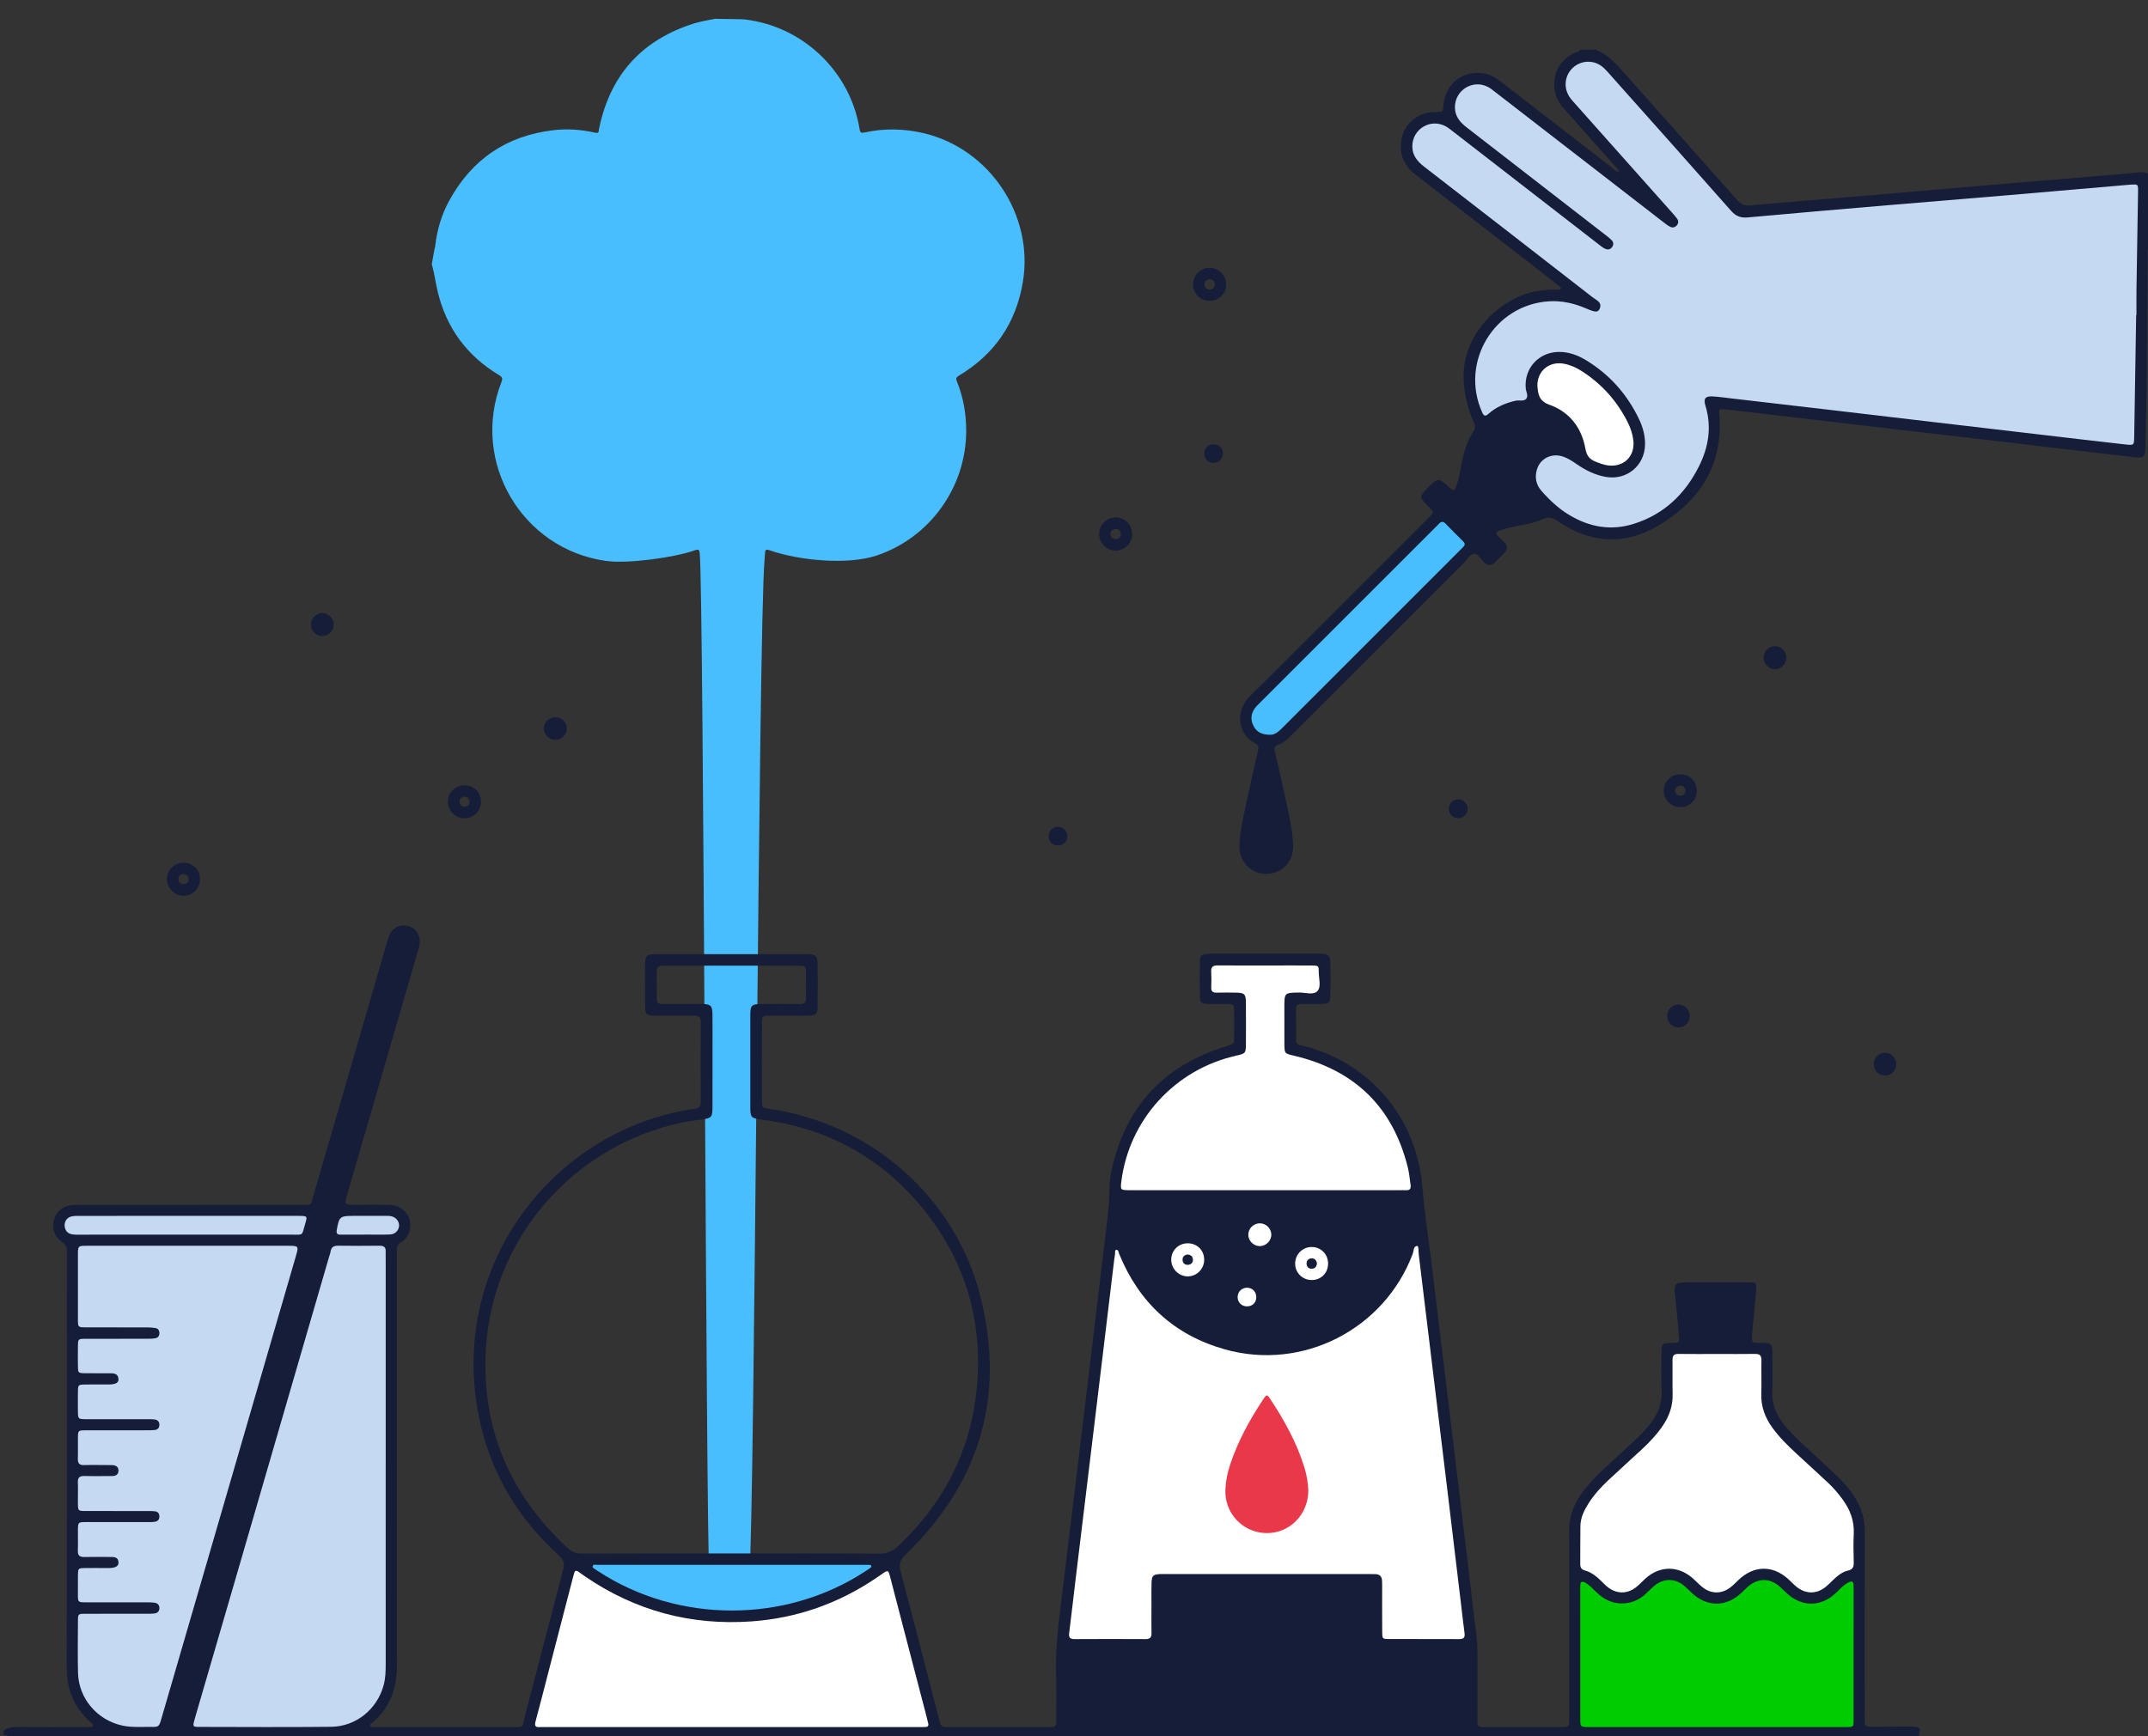 <svg width="950" height="768" xmlns="http://www.w3.org/2000/svg">
 <rect width="100%" height="100%" fill="#333333" stroke="none"/>
 <defs>
  <clipPath clipPathUnits="userSpaceOnUse" id="clipPath18">
   <path d="m-342.788,1178.772l1400,0l0,-980l-1400,0l0,980z" id="path16"/>
  </clipPath>
 </defs>
 <g>
  <title>background</title>
  <rect fill="none" id="canvas_background" height="770" width="952" y="-1" x="-1"/>
 </g>
 <g>
  <title>Layer 1</title>
  <g id="g10" transform="matrix(1.333,0,0,-1.333,0,1306.667) ">
   <g id="g12">
    <g id="g14" clip-path="url(#clipPath18)">
     <g id="g20">
      <path fill="#49befe" fill-rule="nonzero" d="m143.255,892.56c0.339,1.889 0.62,3.453 0.96,5.342c0.179,0.211 0.159,0.49 0.188,0.75c0.601,5.272 2.073,10.292 4.613,14.946c7.523,13.786 19.09,21.648 34.719,23.454c4.6,0.531 9.161,0.176 13.67,-0.825c0.825,-0.183 1.274,-0.122 1.278,0.842c0.001,0.35 0.13,0.7 0.206,1.049c3.792,17.619 14.37,29.042 31.525,34.386c2.219,0.691 4.551,1.022 6.836,1.501c3.184,-0.055 6.248,-0.107 9.431,-0.161c0.17,-0.058 0.364,-0.047 0.544,-0.068c19.239,-2.309 34.855,-17.241 37.984,-36.403c0.199,-1.215 0.525,-1.329 1.635,-1.088c6.53,1.422 13.057,1.295 19.564,-0.226c21.87,-5.109 36.64,-27.127 32.979,-49.329c-2.249,-13.634 -9.36,-24.048 -21.234,-31.15c-0.876,-0.524 -1.069,-0.927 -0.679,-1.884c2.161,-5.305 3.113,-10.83 3.098,-16.569c-0.05,-18.587 -12.099,-35.39 -29.76,-41.258c-9.663,-3.211 -25.827,-1.624 -35.441,1.751c-1.058,0.372 -1.458,0.28 -1.542,-0.786c-0.052,-0.663 -0.097,-1.677 -0.157,-2.339c-2.015,-22.441 -3.254,-316.632 -5.051,-337.257c-0.24,-2.747 -2.049,-3.581 -8.523,-3.878c-3.126,0.804 -4.57,1.599 -4.754,3.763c-1.105,12.955 -1.836,324.022 -3.171,339.414c-0.104,1.197 -0.335,1.548 -1.629,1.084c-6.803,-2.441 -22.32,-4.523 -29.441,-3.533c-27.988,3.89 -45.011,32.971 -34.743,59.323c0.465,1.193 0.332,1.686 -0.789,2.359c-10.629,6.377 -17.441,15.603 -20.343,27.673c-0.727,3.022 -1.086,6.133 -1.973,9.117" id="path22"/>
     </g>
     <g id="g24">
      <path fill="#161d38" fill-rule="nonzero" d="m291.72,464.633c-16.323,0.129 -32.648,0.066 -48.973,0.066c-16.528,0 -33.057,0.03 -49.585,-0.04c-1.982,-0.009 -3.459,0.549 -4.899,1.887c-18.895,17.551 -28.307,39.147 -27.114,64.961c1.726,37.344 28.921,68.783 65.574,76.279c1.994,0.408 4.026,0.633 6.046,0.909c3.26,0.445 3.608,0.777 3.62,4.024c0.026,6.53 0.009,13.06 0.008,19.589c0,3.776 0.036,7.551 -0.014,11.325c-0.039,2.852 -0.585,3.383 -3.423,3.407c-4.183,0.035 -8.366,-0.009 -12.549,0.018c-2.454,0.015 -2.478,0.047 -2.504,2.586c-0.027,2.653 0.05,5.307 -0.018,7.958c-0.042,1.589 0.61,2.283 2.171,2.138c0.506,-0.047 1.02,0.032 1.53,0.032l42.239,0c0.612,0 1.226,-0.077 1.836,-0.04c1.364,0.083 1.751,-0.648 1.733,-1.89c-0.041,-2.958 -0.068,-5.927 0.011,-8.884c0.039,-1.485 -0.552,-1.944 -1.978,-1.923c-4.183,0.063 -8.366,0.029 -12.549,0.014c-3.555,-0.014 -3.934,-0.364 -3.939,-3.793c-0.016,-10.203 -0.016,-20.406 0,-30.609c0.005,-3.227 0.303,-3.524 3.664,-3.95c21.636,-2.741 39.538,-12.45 53.361,-29.268c13.679,-16.644 19.761,-35.915 18.313,-57.43c-1.465,-21.768 -10.507,-39.966 -26.34,-54.891c-1.805,-1.702 -3.641,-2.495 -6.221,-2.475m342.254,-57.389c-4.184,0.042 -8.369,-0.096 -12.553,-0.073c-2.691,0.015 -2.694,-0.005 -2.74,2.651c-0.012,0.714 -0.003,1.406 -0.003,2.12c0,20.106 -0.029,40.201 0.026,60.307c0.01,3.697 -0.945,7.038 -2.776,10.185c-1.654,2.842 -3.722,5.374 -6.08,7.643c-3.383,3.253 -6.861,6.405 -10.307,9.591c-2.849,2.635 -5.68,5.282 -8.052,8.376c-2.307,3.01 -3.618,6.3 -3.466,10.194c0.155,3.974 0.034,7.959 0.034,11.939c0,0.613 0.025,1.227 -0.01,1.837c-0.121,2.098 -0.449,2.425 -2.56,2.551c-0.61,0.037 -1.224,-0.002 -1.836,0.016c-2.422,0.072 -2.448,0.077 -2.335,2.376c0.07,1.426 0.223,2.848 0.354,4.27c0.318,3.454 0.683,6.904 0.956,10.361c0.241,3.054 0.197,3.076 -2.748,3.082c-6.226,0.013 -12.452,0.004 -18.677,0.004c-5.971,0 -5.923,0.006 -5.264,-5.837c0.457,-4.054 0.782,-8.124 1.116,-12.191c0.162,-1.959 0.11,-1.964 -1.963,-2.066c-0.102,-0.005 -0.204,0.001 -0.306,-0.003c-3.471,-0.134 -3.507,-0.158 -3.521,-3.744c-0.015,-3.879 -0.179,-7.767 0.04,-11.633c0.279,-4.922 -1.457,-8.981 -4.639,-12.55c-1.289,-1.446 -2.593,-2.889 -4.004,-4.213c-3.647,-3.421 -7.38,-6.75 -11.033,-10.164c-2.688,-2.512 -5.18,-5.208 -7.27,-8.255c-2.493,-3.635 -3.805,-7.576 -3.752,-12.053c0.11,-9.184 0.033,-18.371 0.033,-27.556c0,-11.533 0.009,-23.066 -0.009,-34.599c-0.004,-2.685 -0.047,-2.723 -2.726,-2.729c-8.369,-0.019 -16.738,-0.02 -25.107,0.001c-2.579,0.006 -2.606,0.047 -2.612,2.807c-0.016,7.348 -0.013,14.696 -0.001,22.045c0.003,2.248 -0.159,4.472 -0.456,6.708c-0.765,5.762 -1.382,11.545 -2.073,17.317c-1.298,10.836 -2.604,21.672 -3.912,32.507c-1.541,12.758 -3.088,25.516 -4.632,38.273c-1.348,11.139 -2.693,22.277 -4.046,33.415c-1.069,8.804 -2.431,17.584 -3.165,26.417c-1.836,22.112 -16.783,40.39 -38.189,46.244c-0.787,0.215 -1.578,0.419 -2.377,0.579c-0.957,0.191 -1.337,0.734 -1.329,1.708c0.03,3.368 0.059,6.737 -0.013,10.103c-0.033,1.538 0.685,1.901 2.048,1.861c2.243,-0.064 4.491,-0.06 6.735,0.005c1.984,0.057 2.538,0.441 2.588,2.231c0.112,3.976 0.11,7.96 0.013,11.938c-0.044,1.765 -0.678,2.289 -2.531,2.446c-0.609,0.052 -1.224,0.086 -1.837,0.086l-34.599,0c-0.612,0 -1.228,-0.033 -1.836,-0.086c-1.888,-0.166 -2.413,-0.609 -2.452,-2.446c-0.082,-3.876 -0.082,-7.774 -0.007,-11.651c0.04,-2.07 0.475,-2.444 2.608,-2.511c2.039,-0.065 4.082,-0.003 6.123,-0.028c2.561,-0.03 2.59,-0.047 2.622,-2.497c0.034,-2.653 0.028,-5.308 0.003,-7.962c-0.026,-2.729 0.403,-2.641 -2.833,-3.641c-20.744,-6.41 -33.453,-20.225 -37.913,-41.541c-0.843,-4.028 -0.513,-8.137 -0.925,-12.189c-0.567,-5.581 -1.297,-11.145 -1.962,-16.715c-1.51,-12.66 -3.015,-25.32 -4.537,-37.978c-1.558,-12.962 -3.131,-25.922 -4.703,-38.883c-1.339,-11.036 -2.689,-22.071 -4.028,-33.107c-1.204,-9.922 -2.604,-19.822 -2.152,-29.873c0.183,-4.074 0.03,-8.163 0.029,-12.246c0,-0.612 -0.027,-1.225 -0.01,-1.836c0.029,-1.018 -0.445,-1.506 -1.465,-1.492c-0.816,0.01 -1.633,-0.016 -2.449,-0.016c-10.207,-0.002 -20.413,-0.001 -30.619,-0.001c-0.612,0 -1.229,0.049 -1.836,-0.005c-1.37,-0.122 -2.109,0.448 -2.261,1.834c-0.056,0.5 -0.283,0.978 -0.411,1.472c-4.167,16.087 -8.264,32.192 -12.566,48.243c-0.676,2.524 -0.204,3.936 1.667,5.741c24.559,23.704 33.134,52.351 24.854,85.417c-8.28,33.066 -36.344,57.615 -70.039,62.472c-2.411,0.348 -2.481,0.347 -2.488,2.513c-0.029,8.675 -0.03,17.35 0.004,26.025c0.009,2.303 0.083,2.35 2.474,2.372c4.286,0.039 8.573,-0.021 12.859,0.03c2.604,0.031 3.098,0.496 3.128,3.014c0.054,4.694 0.048,9.39 0.004,14.084c-0.025,2.702 -0.562,3.192 -3.228,3.297c-0.306,0.012 -0.612,0.003 -0.919,0.003c-16.329,0 -32.659,0.006 -48.989,-0.003c-3.865,-0.003 -4.118,-0.277 -4.125,-4.223c-0.007,-4.184 -0.017,-8.369 0.004,-12.553c0.016,-3.325 0.306,-3.609 3.733,-3.63c4.184,-0.025 8.369,-0.044 12.553,0.006c1.495,0.017 2.198,-0.404 2.187,-2.069c-0.061,-8.879 -0.056,-17.759 -0.003,-26.638c0.01,-1.62 -0.738,-2.052 -2.177,-2.237c-2.22,-0.286 -4.429,-0.716 -6.613,-1.217c-41.008,-9.395 -71.486,-48.71 -65.94,-93.992c2.581,-21.074 11.979,-38.805 27.733,-53.065c1.647,-1.49 1.841,-2.772 1.326,-4.727c-4.31,-16.366 -8.511,-32.761 -12.828,-49.125c-0.842,-3.194 0.007,-3.033 -4.073,-3.035c-13.472,-0.01 -26.944,-0.004 -40.416,-0.004c-1.838,0 -3.675,-0.01 -5.512,0.014c-0.385,0.005 -0.971,0.015 -1.112,0.242c-0.368,0.591 0.274,0.866 0.634,1.171c5.964,5.058 8.212,11.61 8.202,19.286c-0.061,44.601 -0.03,89.202 -0.03,133.803c0,1.123 0.039,2.247 -0.01,3.368c-0.056,1.294 0.094,2.389 1.464,3.043c0.93,0.443 1.567,1.304 2.079,2.198c2.569,4.482 -0.474,9.95 -5.753,10.153c-3.873,0.149 -7.755,0.034 -11.634,0.039c-3.629,0.004 -3.636,0.007 -2.664,3.356c7.7,26.535 15.405,53.069 23.097,79.606c0.396,1.365 0.953,2.696 1.011,4.148c0.109,2.712 -1.452,4.86 -3.958,5.436c-2.592,0.595 -4.971,-0.506 -6.076,-2.929c-0.461,-1.012 -0.729,-2.117 -1.041,-3.192c-8.049,-27.708 -16.08,-55.42 -24.152,-83.121c-1.083,-3.717 -0.388,-3.291 -4.556,-3.298c-11.023,-0.018 -22.046,-0.006 -33.068,-0.006c-13.779,-0.001 -27.557,0.012 -41.335,-0.011c-3.674,-0.007 -6.161,-1.696 -7.105,-4.667c-0.942,-2.963 -0.082,-5.776 2.738,-7.761c1.202,-0.846 1.545,-1.744 1.466,-3.05c-0.05,-0.813 -0.009,-1.632 -0.009,-2.449c0,-45.213 0.034,-90.426 -0.034,-135.639c-0.011,-7.179 2.339,-13.155 7.684,-17.944c0.228,-0.204 0.494,-0.377 0.681,-0.613c0.172,-0.217 0.363,-0.498 0.365,-0.752c0.003,-0.415 -0.417,-0.386 -0.698,-0.399c-0.713,-0.035 -1.428,-0.031 -2.142,-0.031c-7.45,-0.002 -15.001,-0.031 -22.451,0.022c-1.594,0.012 -3.385,-0.236 -4.385,-1.24l0,-1.225c0,-0.445 1.362,0.141 1.425,-0.859l633.862,0c1.035,3 0.631,3.441 -2.525,3.472" id="path26"/>
     </g>
     <g id="g28">
      <path fill="#ffffff" fill-rule="nonzero" d="m420.315,457.862c11.224,0 22.447,0 33.671,-0.001c0.816,0 1.633,0.011 2.448,-0.023c1.349,-0.057 2.037,-0.813 2.107,-2.132c0.043,-0.814 0.039,-1.631 0.04,-2.447c0.004,-4.898 -0.023,-9.795 0.018,-14.692c0.018,-2.182 0.079,-2.249 2.237,-2.258c7.754,-0.03 15.508,0.013 23.263,-0.029c1.46,-0.008 2.019,0.449 1.814,1.961c-0.479,3.536 -0.854,7.086 -1.279,10.63c-1.514,12.655 -3.023,25.311 -4.55,37.965c-1.528,12.654 -3.078,25.305 -4.611,37.958c-1.583,13.057 -3.151,26.117 -4.753,39.172c-0.12,0.981 0.003,2.796 -0.489,2.786c-1.31,-0.026 -1.142,-1.643 -1.5,-2.594c-9.436,-25.094 -36.544,-38.989 -62.353,-31.719c-16.812,4.735 -28.398,15.461 -35.02,31.592c-0.226,0.55 -0.309,1.472 -0.891,1.447c-0.731,-0.031 -0.416,-0.95 -0.511,-1.473c-0.218,-1.202 -0.346,-2.421 -0.493,-3.636c-1.305,-10.832 -2.603,-21.665 -3.91,-32.497c-1.55,-12.856 -3.105,-25.711 -4.661,-38.567c-1.336,-11.034 -2.681,-22.066 -4.011,-33.1c-0.72,-5.973 -1.395,-11.951 -2.144,-17.92c-0.182,-1.455 0.25,-2.016 1.772,-2.007c7.856,0.049 15.712,0.044 23.568,0.002c1.443,-0.008 2.003,0.523 1.976,1.963c-0.056,3.06 -0.014,6.122 -0.011,9.183c0.002,2.55 -0.054,5.103 0.027,7.651c0.071,2.218 0.566,2.655 2.74,2.774c0.712,0.039 1.428,0.011 2.142,0.011c11.121,0 22.243,0 33.364,0" id="path30"/>
     </g>
     <g id="g32">
      <path fill="#c6d9f2" fill-rule="nonzero" d="m62.543,566.812c-11.228,0 -22.455,0.007 -33.683,-0.005c-2.981,-0.003 -3.001,-0.031 -3.006,-3.065c-0.012,-7.145 -0.019,-14.29 0.005,-21.435c0.008,-2.512 0.05,-2.561 2.553,-2.572c6.838,-0.028 13.677,-0.003 20.516,-0.021c0.91,-0.002 1.835,-0.059 2.727,-0.23c0.769,-0.148 1.201,-0.739 1.236,-1.547c0.04,-0.937 -0.393,-1.634 -1.301,-1.809c-0.89,-0.171 -1.821,-0.174 -2.735,-0.176c-6.838,-0.014 -13.677,0.01 -20.516,-0.02c-2.407,-0.011 -2.438,-0.066 -2.479,-2.337c-0.04,-2.245 -0.038,-4.491 -0.001,-6.736c0.038,-2.283 0.066,-2.313 2.448,-2.344c2.756,-0.036 5.512,-0.009 8.268,-0.014c1.289,-0.002 2.531,-0.135 2.722,-1.772c0.149,-1.276 -0.714,-1.851 -2.815,-1.943c-0.612,-0.026 -1.225,-0.008 -1.837,-0.009c-2.144,-0.001 -4.288,0.035 -6.43,-0.013c-2.299,-0.053 -2.32,-0.088 -2.358,-2.479c-0.032,-2.041 -0.02,-4.082 -0.004,-6.124c0.023,-2.872 0.032,-2.901 2.821,-2.908c6.737,-0.018 13.473,-0.005 20.21,-0.01c0.815,-0.001 1.64,0.03 2.444,-0.079c1.062,-0.145 1.613,-0.846 1.552,-1.918c-0.053,-0.945 -0.636,-1.489 -1.561,-1.58c-0.81,-0.081 -1.629,-0.091 -2.444,-0.092c-6.839,-0.007 -13.677,0.013 -20.516,-0.016c-2.423,-0.01 -2.457,-0.063 -2.498,-2.335c-0.042,-2.347 0.049,-4.697 -0.028,-7.042c-0.05,-1.54 0.47,-2.224 2.096,-2.163c2.446,0.092 4.898,0.023 7.348,0.018c0.714,-0.001 1.43,0.014 2.142,-0.035c1.183,-0.082 1.945,-0.674 1.886,-1.929c-0.052,-1.088 -0.758,-1.615 -1.816,-1.667c-0.611,-0.03 -1.225,-0.024 -1.837,-0.024c-2.552,-0.004 -5.105,-0.062 -7.654,0.016c-1.543,0.047 -2.242,-0.469 -2.166,-2.092c0.091,-1.935 0.014,-3.878 0.019,-5.817c0.01,-3.973 -0.279,-3.705 3.574,-3.709c6.532,-0.005 13.064,0.001 19.597,-0.005c0.815,-0.001 1.639,0.018 2.443,-0.09c0.939,-0.125 1.404,-0.775 1.417,-1.705c0.014,-0.944 -0.5,-1.583 -1.393,-1.747c-0.793,-0.145 -1.625,-0.107 -2.44,-0.108c-6.839,-0.007 -13.678,0.009 -20.516,-0.012c-2.636,-0.009 -2.651,-0.044 -2.678,-2.75c-0.022,-2.245 0.064,-4.493 -0.024,-6.735c-0.064,-1.623 0.639,-2.141 2.174,-2.105c2.856,0.065 5.715,0.019 8.573,0.008c1.246,-0.005 2.58,0.048 2.733,-1.682c0.112,-1.272 -0.812,-1.893 -2.836,-1.981c-0.611,-0.026 -1.225,-0.006 -1.837,-0.007c-2.143,-0.001 -4.287,0.029 -6.43,-0.01c-2.291,-0.041 -2.305,-0.068 -2.352,-2.453c-0.029,-1.53 -0.024,-3.062 -0.003,-4.593c0.065,-4.72 -0.661,-4.31 4.178,-4.326c6.226,-0.022 12.453,-0.003 18.679,-0.009c0.815,-0.001 1.637,0.007 2.443,-0.093c1.011,-0.127 1.733,-0.668 1.741,-1.779c0.008,-1.091 -0.645,-1.7 -1.682,-1.822c-0.807,-0.096 -1.63,-0.078 -2.445,-0.079c-6.839,-0.006 -13.678,0.016 -20.516,-0.017c-2.329,-0.012 -2.379,-0.073 -2.39,-2.424c-0.028,-5.716 -0.107,-11.434 0.023,-17.147c0.196,-8.565 6.422,-15.792 14.824,-17.555c3.043,-0.638 6.1,-0.373 9.153,-0.416c2.882,-0.041 2.892,0.004 3.701,2.78c6.013,20.656 12.028,41.312 18.032,61.971c8.851,30.449 17.695,60.901 26.538,91.353c1.034,3.561 1.024,3.564 -2.825,3.571c-0.306,0.001 -0.612,0 -0.918,0c-10.616,0 -21.231,0 -31.846,0" id="path34"/>
     </g>
     <g id="g36">
      <path fill="#c6d9f2" fill-rule="nonzero" d="m127.97,494.774c0,22.555 0,45.109 0,67.664c0,0.816 -0.047,1.635 -0.003,2.449c0.08,1.476 -0.64,1.951 -2.042,1.937c-4.592,-0.045 -9.186,-0.063 -13.777,0.011c-1.525,0.025 -2.266,-0.574 -2.489,-2.031c-0.091,-0.599 -0.334,-1.175 -0.504,-1.762c-10.067,-34.658 -20.129,-69.316 -30.201,-103.972c-4.751,-16.349 -9.525,-32.692 -14.279,-49.04c-0.819,-2.817 -0.799,-2.89 1.437,-2.893c14.594,-0.02 29.189,-0.123 43.782,0.037c8.275,0.091 15.278,5.875 17.415,13.869c0.61,2.285 0.665,4.633 0.664,6.986c-0.006,22.248 -0.003,44.497 -0.003,66.745" id="path38"/>
     </g>
     <g id="g40">
      <path fill="#ffffff" fill-rule="nonzero" d="m242.39,407.073c20.61,0 41.221,0 61.831,0.001c0.919,0 1.837,0.016 2.755,0.023c0.984,0.008 1.214,0.506 0.948,1.388c-0.177,0.584 -0.276,1.192 -0.43,1.783c-2.725,10.455 -5.455,20.908 -8.18,31.362c-1.311,5.03 -2.605,10.064 -3.923,15.092c-0.682,2.602 -0.697,2.598 -2.996,0.995c-0.502,-0.35 -1.003,-0.702 -1.509,-1.046c-12.597,-8.561 -26.519,-13.475 -41.681,-14.531c-20.014,-1.393 -38.416,3.539 -55.031,14.89c-0.758,0.518 -1.511,1.044 -2.249,1.59c-0.837,0.618 -1.259,0.319 -1.468,-0.598c-0.112,-0.496 -0.28,-0.98 -0.408,-1.473c-2.686,-10.359 -5.37,-20.719 -8.055,-31.078c-1.432,-5.525 -2.84,-11.056 -4.317,-16.569c-0.351,-1.314 -0.115,-1.938 1.352,-1.834c0.812,0.057 1.632,0.005 2.448,0.005c20.304,0 40.609,0 60.913,0" id="path42"/>
     </g>
     <g id="g44">
      <path fill="#ffffff" fill-rule="nonzero" d="m569.73,530.895c-4.284,0 -8.569,-0.037 -12.853,0.021c-1.447,0.019 -1.979,-0.522 -1.956,-1.963c0.059,-3.774 -0.06,-7.55 0.035,-11.322c0.098,-3.939 -1.123,-7.416 -3.312,-10.611c-1.913,-2.792 -4.201,-5.259 -6.671,-7.555c-3.736,-3.471 -7.527,-6.883 -11.254,-10.365c-2.464,-2.302 -4.735,-4.79 -6.569,-7.637c-1.505,-2.338 -2.748,-4.809 -2.794,-7.66c-0.068,-4.181 -0.009,-8.365 -0.051,-12.546c-0.012,-1.172 0.325,-1.873 1.565,-2.209c2.228,-0.605 3.946,-2.072 5.555,-3.666c0.579,-0.574 1.149,-1.164 1.777,-1.682c3.065,-2.53 6.722,-2.575 9.783,-0.08c1.025,0.835 1.92,1.828 2.903,2.717c4.808,4.342 10.859,4.392 15.756,0.12c1.075,-0.938 2.033,-2.016 3.143,-2.906c2.986,-2.393 6.563,-2.368 9.535,0.04c0.949,0.769 1.792,1.666 2.689,2.498c5.011,4.649 11.128,4.727 16.203,0.196c0.912,-0.815 1.744,-1.723 2.68,-2.509c3.172,-2.66 6.86,-2.669 10.016,-0.035c0.782,0.653 1.498,1.384 2.229,2.095c1.48,1.439 3.084,2.746 5.118,3.22c1.573,0.367 1.81,1.295 1.783,2.669c-0.062,3.161 -0.14,6.33 0.011,9.485c0.206,4.299 -1.206,8.006 -3.686,11.396c-1.449,1.98 -3.031,3.854 -4.822,5.529c-3.5,3.274 -7.046,6.5 -10.569,9.75c-2.852,2.632 -5.605,5.354 -7.896,8.508c-2.472,3.4 -3.864,7.109 -3.706,11.398c0.135,3.667 -0.032,7.345 0.05,11.015c0.037,1.613 -0.593,2.137 -2.145,2.113c-4.182,-0.063 -8.365,-0.021 -12.547,-0.024" id="path46"/>
     </g>
     <g id="g48">
      <path fill="#00cd00" fill-rule="nonzero" d="m569.535,407.074c14.277,0 28.555,-0.008 42.832,0.007c2.551,0.003 2.634,0.046 2.638,2.174c0.026,14.787 0.023,29.574 0.003,44.361c-0.003,1.946 -0.485,2.202 -2.104,1.254c-1.604,-0.939 -2.771,-2.393 -4.139,-3.61c-4.763,-4.237 -10.7,-4.29 -15.522,-0.133c-0.926,0.798 -1.764,1.697 -2.68,2.507c-3.382,2.996 -7.293,2.985 -10.716,-0.031c-0.765,-0.673 -1.457,-1.427 -2.21,-2.114c-4.951,-4.519 -10.974,-4.595 -15.986,-0.194c-0.995,0.874 -1.89,1.865 -2.907,2.711c-2.986,2.487 -6.777,2.499 -9.788,0.024c-1.021,-0.84 -1.918,-1.828 -2.897,-2.721c-2.358,-2.15 -5.083,-3.297 -8.335,-3.196c-3.147,0.098 -5.656,1.476 -7.889,3.556c-1.264,1.176 -2.367,2.54 -3.945,3.358c-0.984,0.509 -1.545,0.359 -1.56,-0.852c-0.005,-0.408 -0.015,-0.816 -0.015,-1.223c0,-14.38 -0.008,-28.759 0.006,-43.138c0.003,-2.691 0.042,-2.693 2.688,-2.739c0.612,-0.01 1.224,-0.002 1.836,-0.002c13.563,0 27.127,0 40.69,0.001" id="path50"/>
     </g>
     <g id="g52">
      <path fill="#ffffff" fill-rule="nonzero" d="m419.75,585.246c14.787,0 29.574,0 44.362,0c0.815,0.001 1.633,0.042 2.447,0.004c1.248,-0.058 1.63,0.585 1.463,1.706c-0.285,1.914 -0.435,3.862 -0.895,5.733c-4.967,20.175 -17.708,32.483 -37.86,37.217c-3,0.705 -3.102,0.72 -3.123,3.802c-0.028,4.079 -0.01,8.158 -0.008,12.238c0.003,4.876 0.006,4.818 4.924,4.906c2.095,0.038 4.827,-0.977 6.12,0.567c1.226,1.464 0.355,4.119 0.361,6.247c0.005,2.087 -0.07,2.133 -2.315,2.152c-4.181,0.036 -8.363,0.012 -12.544,0.012c-6.221,0 -12.442,-0.034 -18.662,0.02c-1.54,0.013 -2.248,-0.457 -2.154,-2.089c0.1,-1.728 0.077,-3.468 0.01,-5.199c-0.053,-1.36 0.571,-1.778 1.837,-1.747c2.14,0.053 4.283,0.037 6.424,0.002c2.735,-0.045 3.207,-0.475 3.236,-3.212c0.048,-4.588 0.031,-9.178 0.009,-13.767c-0.016,-3.155 -0.113,-3.24 -3.346,-3.969c-20.169,-4.545 -35.367,-21.171 -37.961,-41.531c-0.385,-3.021 -0.349,-3.062 2.702,-3.091c0.408,-0.004 0.815,-0.001 1.223,-0.001l43.75,0z" id="path54"/>
     </g>
     <g id="g56">
      <path fill="#161d38" fill-rule="nonzero" d="m420.049,581.44c-14.886,0 -29.772,0.002 -44.658,-0.002c-3.713,-0.001 -3.736,-0.036 -3.397,-3.779c0.018,-0.203 0.034,-0.406 0.059,-0.609c3.298,-27.17 28.333,-46.176 55.426,-42.078c21.658,3.275 38.627,21.257 40.528,42.947c0.307,3.509 0.307,3.518 -3.3,3.519c-14.886,0.004 -29.772,0.002 -44.658,0.002" id="path58"/>
     </g>
     <g id="g60">
      <path fill="#49befe" fill-rule="nonzero" d="m243.029,460.925c-11.42,0 -22.84,0 -34.26,0c-3.569,0 -7.138,0.007 -10.707,-0.011c-0.475,-0.003 -1.157,0.227 -1.371,-0.302c-0.315,-0.778 0.572,-0.911 0.974,-1.288c0.219,-0.206 0.509,-0.335 0.765,-0.503c26.585,-17.425 62.239,-17.417 88.763,0.021c0.51,0.336 1.012,0.685 1.52,1.025c0.269,0.18 0.473,0.414 0.35,0.743c-0.127,0.341 -0.474,0.297 -0.761,0.302c-0.714,0.012 -1.428,0.012 -2.141,0.012c-14.378,0.001 -28.755,0.001 -43.132,0.001" id="path62"/>
     </g>
     <g id="g64">
      <path fill="#c6d9f2" fill-rule="nonzero" d="m62.495,576.731c-11.923,0 -23.847,0.004 -35.77,-0.007c-1.015,-0.001 -2.063,0.042 -3.036,-0.187c-1.506,-0.353 -2.392,-1.731 -2.237,-3.219c0.156,-1.491 0.999,-2.467 2.47,-2.71c0.996,-0.164 2.031,-0.115 3.048,-0.115c23.235,-0.005 46.471,-0.014 69.706,0.005c4.145,0.003 3.366,-0.502 4.587,3.62c0.759,2.559 0.708,2.576 -2.081,2.612c-0.611,0.007 -1.223,0.001 -1.834,0.001c-11.618,0 -23.235,0 -34.853,0" id="path66"/>
     </g>
     <g id="g68">
      <path fill="#c6d9f2" fill-rule="nonzero" d="m120.904,570.502c0,0.009 0,0.018 0,0.026c2.856,0 5.716,-0.092 8.567,0.035c1.717,0.076 2.905,1.451 2.939,2.971c0.033,1.485 -1.156,2.851 -2.816,3.123c-0.697,0.115 -1.424,0.07 -2.137,0.071c-3.367,0.006 -6.733,0.003 -10.1,0.003c-4.596,-0.001 -4.842,-0.228 -5.625,-4.726c-0.185,-1.063 0.146,-1.514 1.215,-1.508c2.652,0.015 5.305,0.005 7.957,0.005" id="path70"/>
     </g>
     <g id="g72">
      <path fill="#161d38" fill-rule="nonzero" d="m529.324,963.777c3.957,-1.476 6.664,-4.45 9.379,-7.524c12.499,-14.147 25.103,-28.201 37.604,-42.347c1.356,-1.534 2.644,-2.017 4.724,-1.824c13.305,1.23 26.629,2.254 39.943,3.383c13.213,1.12 26.42,2.303 39.632,3.424c13.213,1.121 26.429,2.197 39.644,3.298c3.252,0.272 6.509,0.515 9.751,0.879c1.215,0.136 2.216,-0.023 3.051,-0.934l0,-23.885c-0.799,-0.872 -0.436,-1.945 -0.445,-2.923c-0.137,-13.878 -0.216,-27.756 -0.365,-41.634c-0.077,-7.243 -0.251,-14.485 -0.407,-21.727c-0.073,-3.419 -0.47,-3.816 -3.748,-3.444c-9.221,1.049 -18.436,2.156 -27.654,3.238c-11.446,1.344 -22.891,2.69 -34.337,4.029c-11.244,1.315 -22.489,2.62 -33.733,3.935c-11.447,1.339 -22.893,2.686 -34.339,4.026c-1.924,0.225 -3.846,0.494 -5.778,0.635c-1.934,0.14 -1.944,0.08 -1.797,-1.733c1.362,-16.774 -6.521,-28.704 -20.317,-36.888c-11.201,-6.644 -22.643,-5.839 -33.407,1.61c-1.708,1.183 -3.005,1.487 -4.931,0.571c-3.338,-1.588 -7.074,-1.878 -10.64,-2.726c-1.284,-0.306 -2.541,-0.729 -3.803,-1.123c-1.188,-0.37 -1.082,-0.996 -0.319,-1.746c0.728,-0.715 1.444,-1.442 2.157,-2.172c1.021,-1.046 1.125,-2.151 0.096,-3.234c-1.125,-1.182 -2.276,-2.342 -3.463,-3.461c-1.063,-1.003 -2.18,-0.965 -3.256,0.029c-0.075,0.069 -0.145,0.145 -0.222,0.211c-1.075,0.926 -1.888,2.756 -3.156,2.699c-1.576,-0.071 -2.485,-1.939 -3.625,-3.077c-18.925,-18.889 -37.828,-37.8 -56.731,-56.71c-1.373,-1.375 -2.685,-2.872 -4.597,-3.464c-1.452,-0.449 -1.525,-1.218 -1.213,-2.528c1.298,-5.454 2.543,-10.922 3.701,-16.408c1.01,-4.786 2.141,-9.566 2.315,-14.483c0.157,-4.469 -2.246,-7.916 -6.213,-9.114c-6.106,-1.845 -11.907,2.677 -11.596,9.201c0.21,4.385 1.155,8.689 2.078,12.976c1.309,6.079 2.643,12.153 4.064,18.206c0.304,1.297 0.182,1.992 -1.108,2.655c-5.404,2.778 -6.688,10.482 -1.536,15.571c18.659,18.431 37.136,37.047 55.681,55.593c0.938,0.939 1.885,1.868 2.813,2.816c2.969,3.03 2.853,2.254 0.119,5.064c-2.33,2.394 -2.337,2.865 -0.023,5.228c0.071,0.073 0.147,0.141 0.219,0.213c3.647,3.681 3.647,3.681 7.376,0.309c1.397,-1.264 1.627,-1.244 2.262,0.443c0.721,1.914 1.11,3.92 1.466,5.93c0.769,4.341 1.804,8.609 4.296,12.33c0.777,1.161 0.439,2.055 -0.029,3.117c-1.866,4.235 -2.974,8.637 -3.267,13.289c-1.014,16.123 12.772,27.969 23.872,29.99c2.527,0.46 5.058,0.616 7.615,0.533c0.283,-0.009 0.615,-0.033 0.756,0.319c0.15,0.372 -0.158,0.552 -0.369,0.725c-0.869,0.71 -1.754,1.401 -2.641,2.089c-14.999,11.629 -29.984,23.277 -45.011,34.871c-3.594,2.773 -5.489,6.245 -5.044,10.824c0.554,5.694 5.106,9.918 10.82,10.115c0.306,0.011 0.612,0.003 0.918,0.006c2.219,0.02 2.219,0.02 2.377,2.254c0.506,7.16 6.529,11.828 13.589,10.546c2.181,-0.396 3.957,-1.546 5.668,-2.872c12.094,-9.381 24.192,-18.757 36.318,-28.097c0.81,-0.623 1.424,-1.666 2.663,-1.619c-0.277,1.033 -1.137,1.637 -1.793,2.378c-5.48,6.189 -10.96,12.377 -16.484,18.527c-2.224,2.476 -3.397,5.283 -3.219,8.635c0.23,4.357 2.36,7.481 6.112,9.595c0.867,0.488 1.994,0.475 2.638,1.382l4.899,0z" id="path74"/>
     </g>
     <g id="g76">
      <path fill="#c6d9f2" fill-rule="nonzero" d="m708.755,875.71c0.031,0 0.063,0 0.094,0c0,2.857 -0.036,5.714 0.007,8.57c0.163,10.814 0.362,21.626 0.521,32.44c0.035,2.379 -0.016,2.382 -2.352,2.262c-0.408,-0.021 -0.813,-0.07 -1.22,-0.105c-13.211,-1.142 -26.421,-2.301 -39.634,-3.42c-13.213,-1.12 -26.432,-2.18 -39.645,-3.303c-15.55,-1.322 -31.1,-2.65 -46.642,-4.064c-2.349,-0.214 -3.951,0.394 -5.556,2.217c-13.086,14.855 -26.281,29.614 -39.448,44.397c-0.949,1.067 -1.867,2.177 -2.924,3.129c-2.881,2.595 -7.193,2.55 -10.04,-0.021c-2.752,-2.485 -3.275,-6.604 -1.17,-9.739c0.622,-0.925 1.405,-1.747 2.15,-2.584c10.513,-11.818 21.033,-23.629 31.547,-35.446c0.678,-0.761 1.367,-1.52 1.969,-2.34c0.53,-0.723 0.556,-1.523 -0.069,-2.247c-0.612,-0.707 -1.418,-0.883 -2.207,-0.475c-0.805,0.417 -1.537,0.991 -2.259,1.55c-18.562,14.359 -37.118,28.727 -55.68,43.087c-0.805,0.623 -1.598,1.297 -2.492,1.766c-5.071,2.659 -11.071,-1.109 -10.978,-6.841c0.048,-2.945 1.683,-4.87 3.884,-6.571c15.34,-11.855 30.652,-23.745 45.97,-35.628c0.724,-0.562 1.463,-1.119 2.107,-1.767c0.626,-0.629 0.787,-1.403 0.259,-2.224c-0.609,-0.947 -1.515,-1.08 -2.404,-0.663c-0.814,0.383 -1.528,1 -2.25,1.559c-15.971,12.373 -31.936,24.753 -47.908,37.125c-0.885,0.687 -1.756,1.424 -2.733,1.957c-5.038,2.746 -11.071,-0.919 -11.062,-6.655c0.005,-3.084 1.732,-5.05 4.017,-6.817c18.646,-14.417 37.271,-28.862 55.873,-43.336c1.178,-0.917 3.194,-1.561 2.266,-3.749c-0.533,-1.258 -1.471,-1.2 -4.288,0.025c-3.986,1.734 -8.16,2.726 -12.5,2.457c-18.203,-1.13 -29.646,-20.176 -22.216,-36.806c0.605,-1.354 1.063,-1.466 2.143,-0.512c2.582,2.281 5.66,3.578 9.003,4.322c1.184,0.263 2.723,-0.296 3.5,0.654c0.792,0.969 -0.083,2.341 -0.178,3.538c-0.528,6.633 4.352,11.944 10.978,12.001c3.291,0.028 6.232,-1.05 8.963,-2.703c7.897,-4.781 13.785,-11.418 17.729,-19.748c1.229,-2.594 1.967,-5.358 1.924,-8.277c-0.105,-7.018 -6.06,-11.938 -12.986,-10.748c-3.601,0.618 -6.764,2.214 -9.727,4.263c-1.517,1.049 -3.048,2.068 -4.836,2.585c-3.619,1.046 -7.213,-0.776 -8.3,-4.324c-0.796,-2.598 -0.37,-5.052 1.477,-7.157c2.707,-3.083 5.674,-5.872 9.208,-7.997c6.721,-4.042 13.869,-5.327 21.437,-2.942c10.007,3.154 17.001,9.851 21.627,19.1c3.21,6.419 4.282,13.128 2.123,20.167c-0.69,2.252 -0.017,3.133 2.273,3.021c2.135,-0.105 4.261,-0.424 6.388,-0.67c11.245,-1.305 22.489,-2.609 33.732,-3.926c11.345,-1.328 22.687,-2.674 34.031,-4.007c11.546,-1.357 23.092,-2.712 34.639,-4.062c9.42,-1.102 18.838,-2.222 28.263,-3.28c2.887,-0.324 2.903,-0.243 2.949,2.565c0.219,13.466 0.436,26.931 0.653,40.397" id="path78"/>
     </g>
     <g id="g80">
      <path fill="#49befe" fill-rule="nonzero" d="m421.378,736.403c1.71,-0.118 3.075,1.28 4.46,2.665c19.456,19.462 38.915,38.921 58.374,58.38c0.432,0.433 0.847,0.882 1.288,1.306c0.653,0.629 0.583,1.211 -0.036,1.825c-1.952,1.94 -3.915,3.869 -5.823,5.852c-0.85,0.883 -1.535,0.781 -2.279,-0.075c-0.333,-0.383 -0.718,-0.722 -1.079,-1.082c-19.387,-19.387 -38.776,-38.772 -58.159,-58.162c-0.648,-0.648 -1.339,-1.279 -1.856,-2.024c-1.269,-1.827 -1.383,-3.809 -0.361,-5.777c1.034,-1.991 2.75,-2.929 5.471,-2.908" id="path82"/>
     </g>
     <g id="g84">
      <path fill="#ffffff" fill-rule="nonzero" d="m510.083,852.223c0.24,-2.836 0.514,-5.061 3.993,-6.303c6.696,-2.39 10.736,-7.66 11.955,-14.663c0.422,-2.428 1.531,-3.534 3.554,-4.306c1.238,-0.472 2.458,-0.947 3.784,-1.139c5.307,-0.772 9.196,2.978 8.55,8.3c-0.247,2.036 -0.866,3.979 -1.775,5.814c-3.514,7.098 -8.602,12.807 -15.252,17.107c-1.805,1.168 -3.762,2.055 -5.878,2.476c-4.977,0.989 -8.985,-2.337 -8.931,-7.286" id="path86"/>
     </g>
     <g id="g88">
      <path fill="#161d38" fill-rule="nonzero" d="m559.257,717.972c-0.231,1.005 -0.815,1.612 -1.876,1.529c-1.049,-0.082 -1.666,-0.746 -1.586,-1.775c0.079,-1.026 0.784,-1.604 1.837,-1.525c1.046,0.08 1.567,0.736 1.625,1.771m3.722,-0.394c-0.13,-3.011 -2.64,-5.334 -5.653,-5.232c-3.001,0.103 -5.36,2.59 -5.308,5.599c0.054,3.15 2.621,5.498 5.826,5.328c3.042,-0.161 5.268,-2.63 5.135,-5.695" id="path90"/>
     </g>
     <g id="g92">
      <path fill="#161d38" fill-rule="nonzero" d="m370.164,804.707c-1.118,-0.112 -1.76,-0.743 -1.709,-1.75c0.051,-0.994 0.723,-1.646 1.795,-1.59c1.05,0.054 1.682,0.69 1.635,1.732c-0.046,1.042 -0.734,1.57 -1.721,1.608m0.167,3.839c3.012,-0.093 5.34,-2.55 5.301,-5.596c-0.04,-3.162 -2.64,-5.608 -5.765,-5.423c-2.985,0.176 -5.329,2.762 -5.198,5.733c0.132,2.973 2.707,5.377 5.662,5.286" id="path94"/>
     </g>
     <g id="g96">
      <path fill="#161d38" fill-rule="nonzero" d="m401.456,884.131c1.006,0.187 1.676,0.757 1.602,1.821c-0.072,1.047 -0.793,1.67 -1.822,1.598c-1.01,-0.07 -1.707,-0.751 -1.626,-1.802c0.079,-1.016 0.77,-1.585 1.846,-1.617m5.358,1.741c0.005,-3.066 -2.321,-5.423 -5.393,-5.465c-3.2,-0.044 -5.647,2.412 -5.573,5.595c0.069,2.986 2.581,5.42 5.553,5.379c2.996,-0.041 5.408,-2.496 5.413,-5.509" id="path98"/>
     </g>
     <g id="g100">
      <path fill="#161d38" fill-rule="nonzero" d="m61.057,686.798c0.983,0.153 1.628,0.721 1.551,1.779c-0.077,1.045 -0.769,1.598 -1.816,1.542c-1.07,-0.057 -1.659,-0.762 -1.6,-1.762c0.06,-1.018 0.767,-1.561 1.865,-1.559m5.301,1.779c0.051,-3.049 -2.244,-5.498 -5.263,-5.617c-3.07,-0.121 -5.728,2.459 -5.708,5.537c0.019,2.979 2.469,5.407 5.482,5.433c3.068,0.026 5.437,-2.284 5.489,-5.353" id="path102"/>
     </g>
     <g id="g104">
      <path fill="#161d38" fill-rule="nonzero" d="m155.832,714.255c-0.153,1.07 -0.747,1.659 -1.844,1.571c-1.117,-0.09 -1.606,-0.81 -1.504,-1.869c0.09,-0.94 0.701,-1.446 1.648,-1.429c1.103,0.019 1.634,0.656 1.7,1.727m-1.742,-5.581c-2.948,0.02 -5.478,2.525 -5.508,5.455c-0.032,3.068 2.579,5.565 5.73,5.478c3.085,-0.086 5.334,-2.45 5.275,-5.548c-0.058,-3.028 -2.486,-5.406 -5.497,-5.385" id="path106"/>
     </g>
     <g id="g108">
      <path fill="#161d38" fill-rule="nonzero" d="m592.71,762.07c0.06,-1.988 -1.551,-3.765 -3.544,-3.911c-2.084,-0.152 -3.971,1.589 -4.028,3.717c-0.056,2.129 1.727,3.953 3.834,3.922c1.98,-0.03 3.678,-1.723 3.738,-3.728" id="path110"/>
     </g>
     <g id="g112">
      <path fill="#161d38" fill-rule="nonzero" d="m184.288,742.217c2.061,-0.013 3.71,-1.591 3.782,-3.618c0.075,-2.124 -1.674,-3.896 -3.835,-3.884c-2.025,0.01 -3.721,1.634 -3.795,3.633c-0.077,2.112 1.684,3.882 3.848,3.869" id="path114"/>
     </g>
     <g id="g116">
      <path fill="#161d38" fill-rule="nonzero" d="m556.982,639.272c-2.065,-0.049 -3.698,1.464 -3.82,3.536c-0.13,2.217 1.456,3.981 3.632,4.039c2.047,0.055 3.709,-1.487 3.825,-3.548c0.125,-2.212 -1.468,-3.976 -3.637,-4.027" id="path118"/>
     </g>
     <g id="g120">
      <path fill="#161d38" fill-rule="nonzero" d="m110.734,773.012c0.024,-1.986 -1.619,-3.737 -3.611,-3.846c-2.109,-0.116 -3.948,1.625 -3.968,3.758c-0.021,2.129 1.794,3.94 3.883,3.875c1.955,-0.062 3.672,-1.82 3.696,-3.787" id="path122"/>
     </g>
     <g id="g124">
      <path fill="#161d38" fill-rule="nonzero" d="m629.165,627.158c0.038,-2.176 -1.659,-3.884 -3.82,-3.844c-2.053,0.037 -3.608,1.609 -3.648,3.687c-0.043,2.23 1.592,3.887 3.79,3.841c2.045,-0.042 3.643,-1.642 3.678,-3.684" id="path126"/>
     </g>
     <g id="g128">
      <path fill="#161d38" fill-rule="nonzero" d="m483.743,714.995c1.644,0.045 3.131,-1.336 3.223,-2.992c0.098,-1.786 -1.413,-3.348 -3.204,-3.311c-1.694,0.036 -3.075,1.447 -3.073,3.14c0.002,1.692 1.378,3.117 3.054,3.163" id="path130"/>
     </g>
     <g id="g132">
      <path fill="#161d38" fill-rule="nonzero" d="m402.623,832.801c1.803,0.016 3.071,-1.191 3.112,-2.961c0.041,-1.763 -1.187,-3.116 -2.911,-3.208c-1.824,-0.097 -3.318,1.336 -3.289,3.154c0.028,1.743 1.315,2.999 3.088,3.015" id="path134"/>
     </g>
     <g id="g136">
      <path fill="#161d38" fill-rule="nonzero" d="m351.115,699.654c-1.801,-0.045 -3.106,1.148 -3.179,2.905c-0.077,1.876 1.309,3.332 3.138,3.296c1.68,-0.033 3.037,-1.414 3.053,-3.105c0.015,-1.744 -1.258,-3.053 -3.012,-3.096" id="path138"/>
     </g>
     <g id="g140">
      <path fill="#ffffff" fill-rule="nonzero" d="m436.945,561.02c-0.185,1.026 -0.808,1.669 -1.836,1.607c-1.034,-0.063 -1.675,-0.798 -1.599,-1.828c0.074,-1.004 0.743,-1.69 1.811,-1.615c1.052,0.073 1.558,0.791 1.624,1.836m-1.759,-5.585c-3.024,0.01 -5.458,2.416 -5.474,5.414c-0.017,3.142 2.538,5.647 5.665,5.553c3.024,-0.091 5.314,-2.52 5.269,-5.591c-0.044,-3.084 -2.382,-5.385 -5.46,-5.376" id="path142"/>
     </g>
     <g id="g144">
      <path fill="#ffffff" fill-rule="nonzero" d="m393.994,563.913c-1.041,-0.163 -1.691,-0.76 -1.64,-1.806c0.051,-1.05 0.777,-1.678 1.805,-1.619c1.009,0.058 1.703,0.709 1.637,1.784c-0.064,1.049 -0.753,1.583 -1.802,1.641m5.54,-1.663c0.025,-3.03 -2.323,-5.506 -5.309,-5.599c-3.067,-0.096 -5.665,2.494 -5.627,5.61c0.036,3.031 2.428,5.373 5.484,5.369c3.093,-0.003 5.427,-2.307 5.452,-5.38" id="path146"/>
     </g>
     <g id="g148">
      <path fill="#ffffff" fill-rule="nonzero" d="m418.006,574.264c2.01,-0.005 3.719,-1.649 3.796,-3.652c0.08,-2.095 -1.714,-3.925 -3.839,-3.915c-2.003,0.01 -3.712,1.655 -3.792,3.65c-0.084,2.11 1.691,3.922 3.835,3.917" id="path150"/>
     </g>
     <g id="g152">
      <path fill="#ffffff" fill-rule="nonzero" d="m413.697,546.696c-1.758,0.026 -3.051,1.31 -3.071,3.049c-0.02,1.829 1.463,3.24 3.303,3.14c1.719,-0.094 2.942,-1.457 2.887,-3.22c-0.056,-1.784 -1.328,-2.995 -3.119,-2.969" id="path154"/>
     </g>
     <g id="g156">
      <path fill="#e8384a" fill-rule="nonzero" d="m434.079,485.59c-0.003,-8.07 -6.334,-14.323 -14.051,-14.132c-7.777,0.193 -13.803,6.666 -13.458,14.468c0.127,2.872 0.702,5.666 1.615,8.383c2.585,7.691 6.424,14.754 10.905,21.482c1.177,1.768 1.299,1.77 2.456,0.019c4.685,-7.085 8.755,-14.479 11.255,-22.653c0.78,-2.553 1.215,-5.155 1.278,-7.567" id="path158"/>
     </g>
    </g>
   </g>
  </g>
 </g>
</svg>